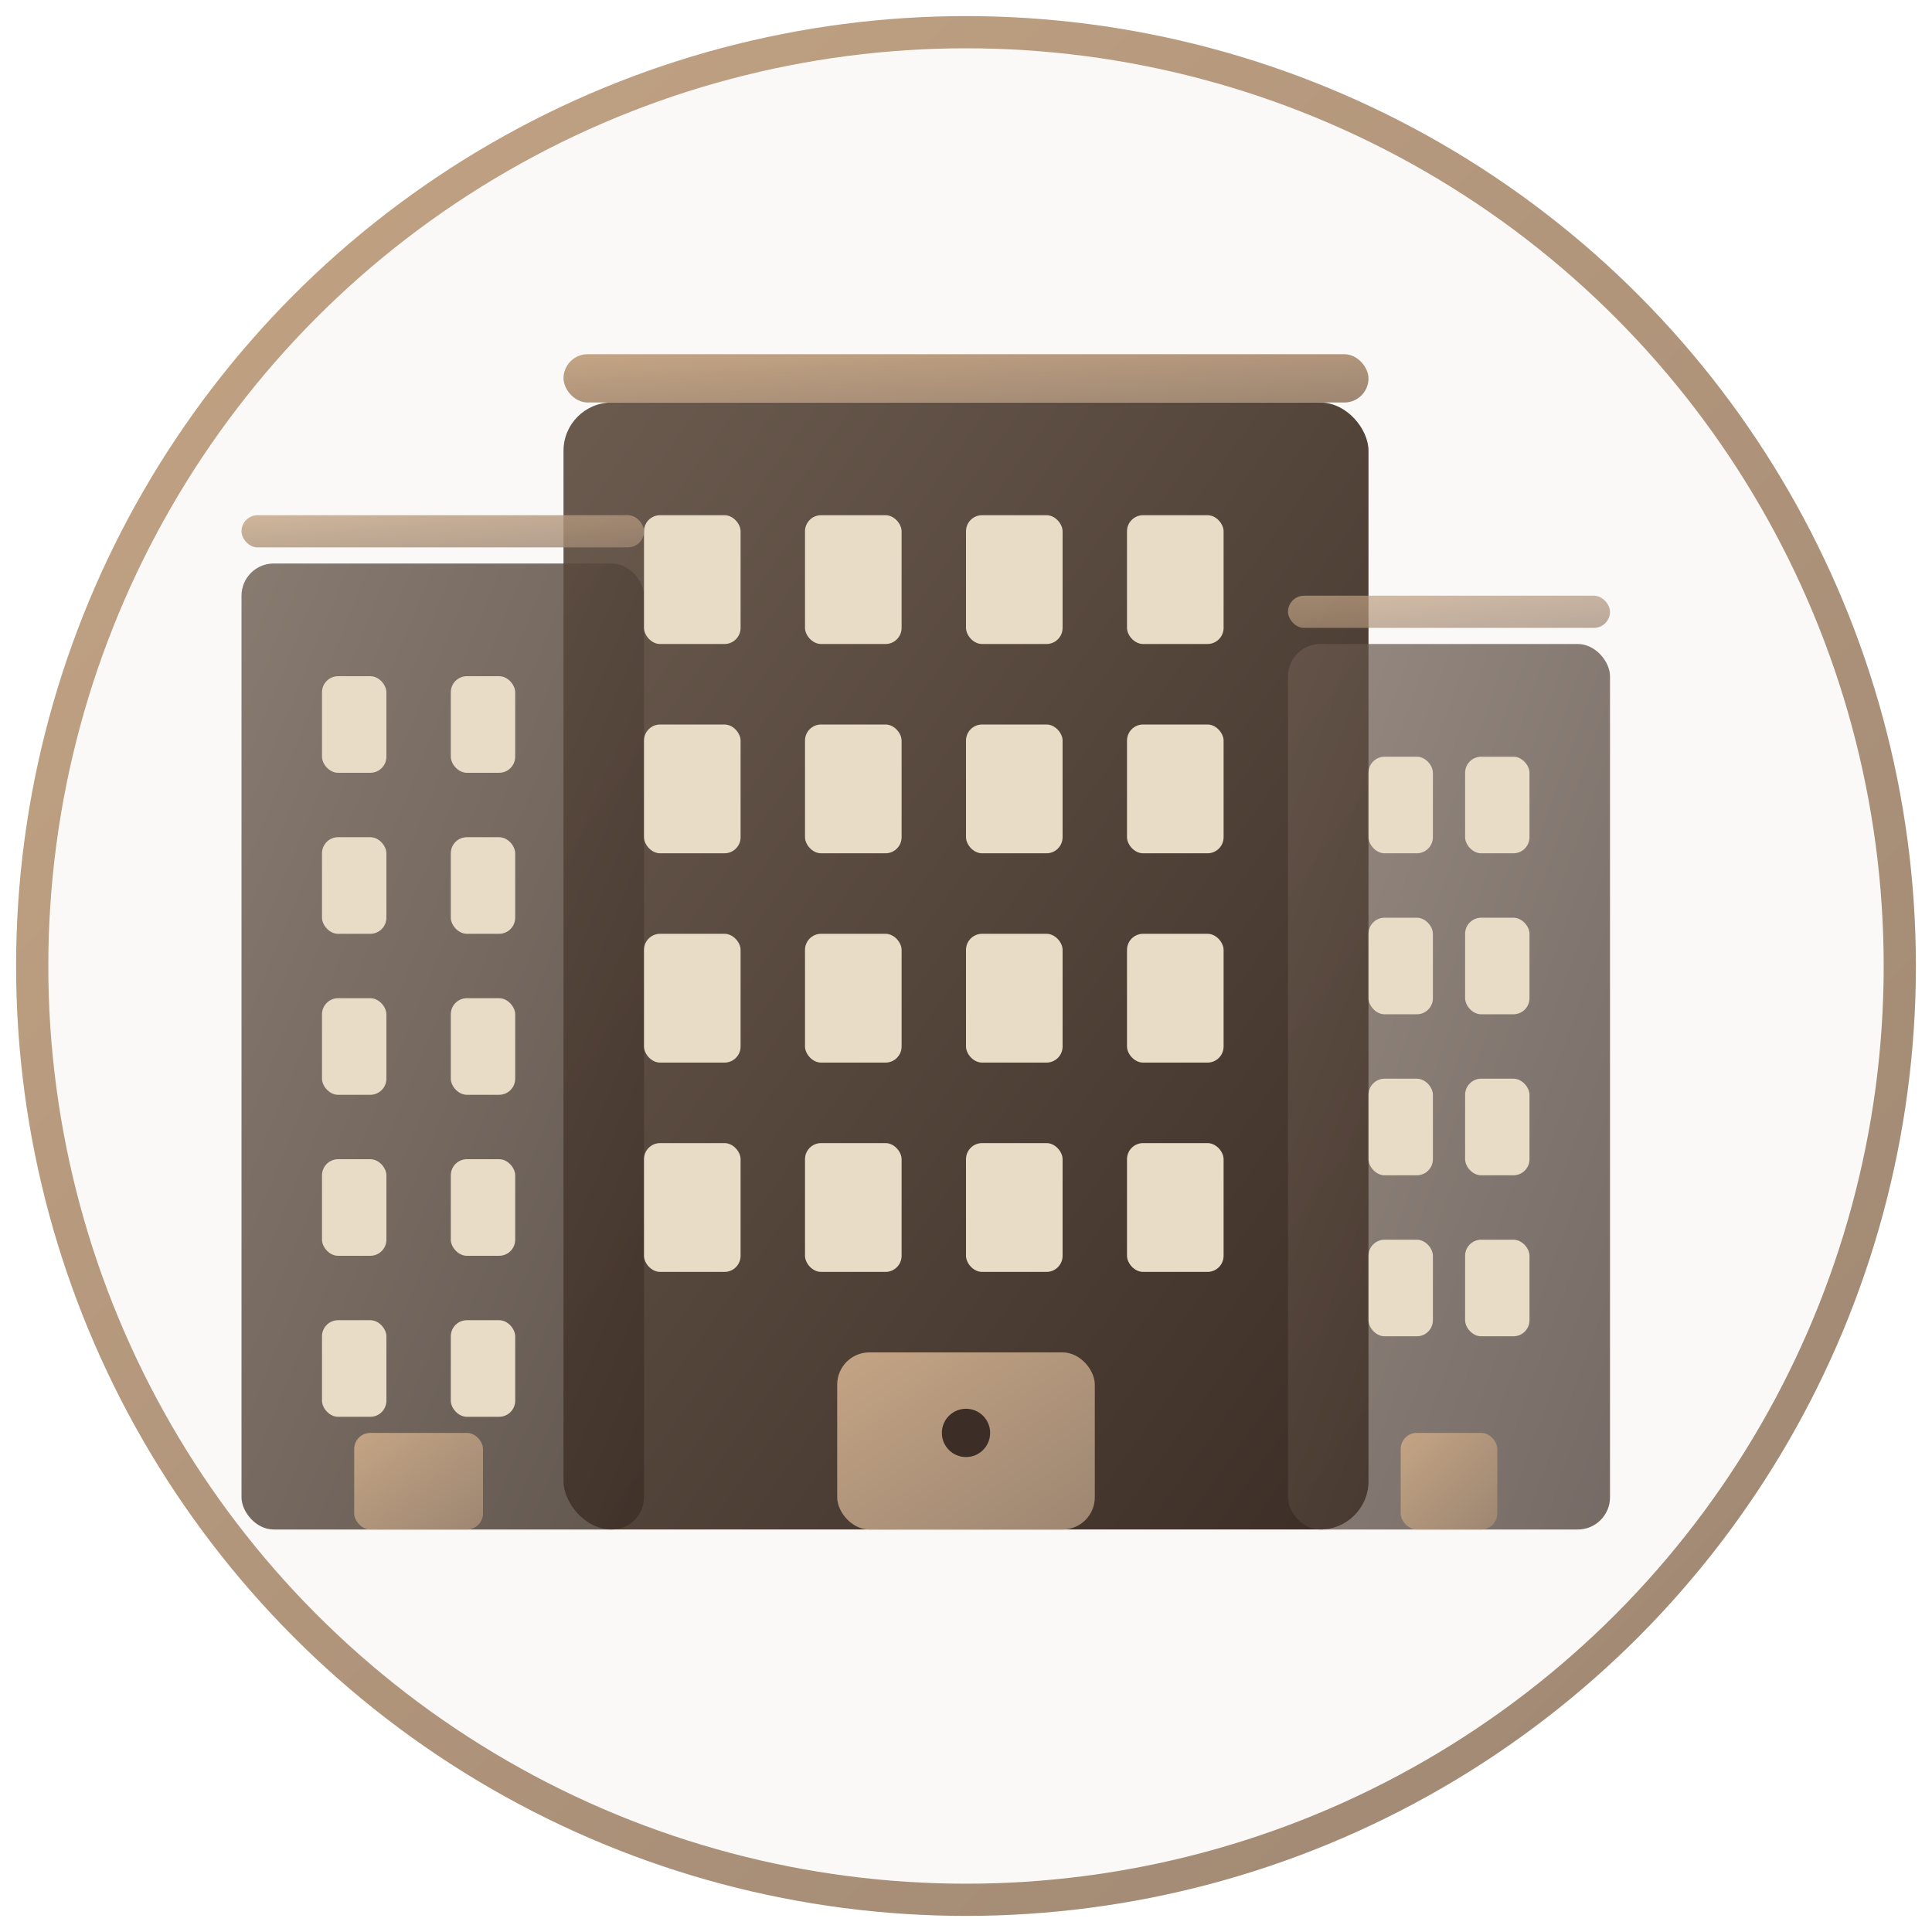 <svg width="120" height="120" viewBox="0 0 120 120" fill="none" xmlns="http://www.w3.org/2000/svg">
  <defs>
    <linearGradient id="buildingGradient" x1="0%" y1="0%" x2="100%" y2="100%">
      <stop offset="0%" style="stop-color:#6b5b4f"/>
      <stop offset="100%" style="stop-color:#3c2e26"/>
    </linearGradient>
    <linearGradient id="accentGradient" x1="0%" y1="0%" x2="100%" y2="100%">
      <stop offset="0%" style="stop-color:#c4a484"/>
      <stop offset="100%" style="stop-color:#9d8672"/>
    </linearGradient>
    <filter id="shadow" x="-20%" y="-20%" width="140%" height="140%">
      <feDropShadow dx="2" dy="4" stdDeviation="3" flood-opacity="0.3"/>
    </filter>
  </defs>
  
  <!-- 배경 원 -->
  <circle cx="60" cy="60" r="58" fill="#faf9f7" stroke="url(#accentGradient)" stroke-width="2" filter="url(#shadow)"/>
  
  <!-- 메인 빌딩 -->
  <rect x="35" y="25" width="50" height="70" rx="3" fill="url(#buildingGradient)" filter="url(#shadow)"/>
  
  <!-- 왼쪽 빌딩 -->
  <rect x="15" y="35" width="25" height="60" rx="2" fill="url(#buildingGradient)" opacity="0.8"/>
  
  <!-- 오른쪽 빌딩 -->
  <rect x="80" y="40" width="20" height="55" rx="2" fill="url(#buildingGradient)" opacity="0.7"/>
  
  <!-- 메인 빌딩 창문들 -->
  <rect x="40" y="32" width="6" height="8" rx="1" fill="#e8dcc6"/>
  <rect x="50" y="32" width="6" height="8" rx="1" fill="#e8dcc6"/>
  <rect x="60" y="32" width="6" height="8" rx="1" fill="#e8dcc6"/>
  <rect x="70" y="32" width="6" height="8" rx="1" fill="#e8dcc6"/>
  
  <rect x="40" y="45" width="6" height="8" rx="1" fill="#e8dcc6"/>
  <rect x="50" y="45" width="6" height="8" rx="1" fill="#e8dcc6"/>
  <rect x="60" y="45" width="6" height="8" rx="1" fill="#e8dcc6"/>
  <rect x="70" y="45" width="6" height="8" rx="1" fill="#e8dcc6"/>
  
  <rect x="40" y="58" width="6" height="8" rx="1" fill="#e8dcc6"/>
  <rect x="50" y="58" width="6" height="8" rx="1" fill="#e8dcc6"/>
  <rect x="60" y="58" width="6" height="8" rx="1" fill="#e8dcc6"/>
  <rect x="70" y="58" width="6" height="8" rx="1" fill="#e8dcc6"/>
  
  <rect x="40" y="71" width="6" height="8" rx="1" fill="#e8dcc6"/>
  <rect x="50" y="71" width="6" height="8" rx="1" fill="#e8dcc6"/>
  <rect x="60" y="71" width="6" height="8" rx="1" fill="#e8dcc6"/>
  <rect x="70" y="71" width="6" height="8" rx="1" fill="#e8dcc6"/>
  
  <!-- 왼쪽 빌딩 창문들 -->
  <rect x="20" y="42" width="4" height="6" rx="1" fill="#e8dcc6"/>
  <rect x="28" y="42" width="4" height="6" rx="1" fill="#e8dcc6"/>
  <rect x="20" y="52" width="4" height="6" rx="1" fill="#e8dcc6"/>
  <rect x="28" y="52" width="4" height="6" rx="1" fill="#e8dcc6"/>
  <rect x="20" y="62" width="4" height="6" rx="1" fill="#e8dcc6"/>
  <rect x="28" y="62" width="4" height="6" rx="1" fill="#e8dcc6"/>
  <rect x="20" y="72" width="4" height="6" rx="1" fill="#e8dcc6"/>
  <rect x="28" y="72" width="4" height="6" rx="1" fill="#e8dcc6"/>
  <rect x="20" y="82" width="4" height="6" rx="1" fill="#e8dcc6"/>
  <rect x="28" y="82" width="4" height="6" rx="1" fill="#e8dcc6"/>
  
  <!-- 오른쪽 빌딩 창문들 -->
  <rect x="85" y="47" width="4" height="6" rx="1" fill="#e8dcc6"/>
  <rect x="91" y="47" width="4" height="6" rx="1" fill="#e8dcc6"/>
  <rect x="85" y="57" width="4" height="6" rx="1" fill="#e8dcc6"/>
  <rect x="91" y="57" width="4" height="6" rx="1" fill="#e8dcc6"/>
  <rect x="85" y="67" width="4" height="6" rx="1" fill="#e8dcc6"/>
  <rect x="91" y="67" width="4" height="6" rx="1" fill="#e8dcc6"/>
  <rect x="85" y="77" width="4" height="6" rx="1" fill="#e8dcc6"/>
  <rect x="91" y="77" width="4" height="6" rx="1" fill="#e8dcc6"/>
  
  <!-- 메인 빌딩 입구 -->
  <rect x="52" y="84" width="16" height="11" rx="2" fill="url(#accentGradient)"/>
  <circle cx="60" cy="89" r="1.5" fill="#3c2e26"/>
  
  <!-- 왼쪽 빌딩 입구 -->
  <rect x="22" y="89" width="8" height="6" rx="1" fill="url(#accentGradient)"/>
  
  <!-- 오른쪽 빌딩 입구 -->
  <rect x="87" y="89" width="6" height="6" rx="1" fill="url(#accentGradient)"/>
  
  <!-- 장식적인 요소들 -->
  <rect x="35" y="22" width="50" height="3" rx="1.5" fill="url(#accentGradient)"/>
  <rect x="15" y="32" width="25" height="2" rx="1" fill="url(#accentGradient)" opacity="0.8"/>
  <rect x="80" y="37" width="20" height="2" rx="1" fill="url(#accentGradient)" opacity="0.7"/>
</svg>
